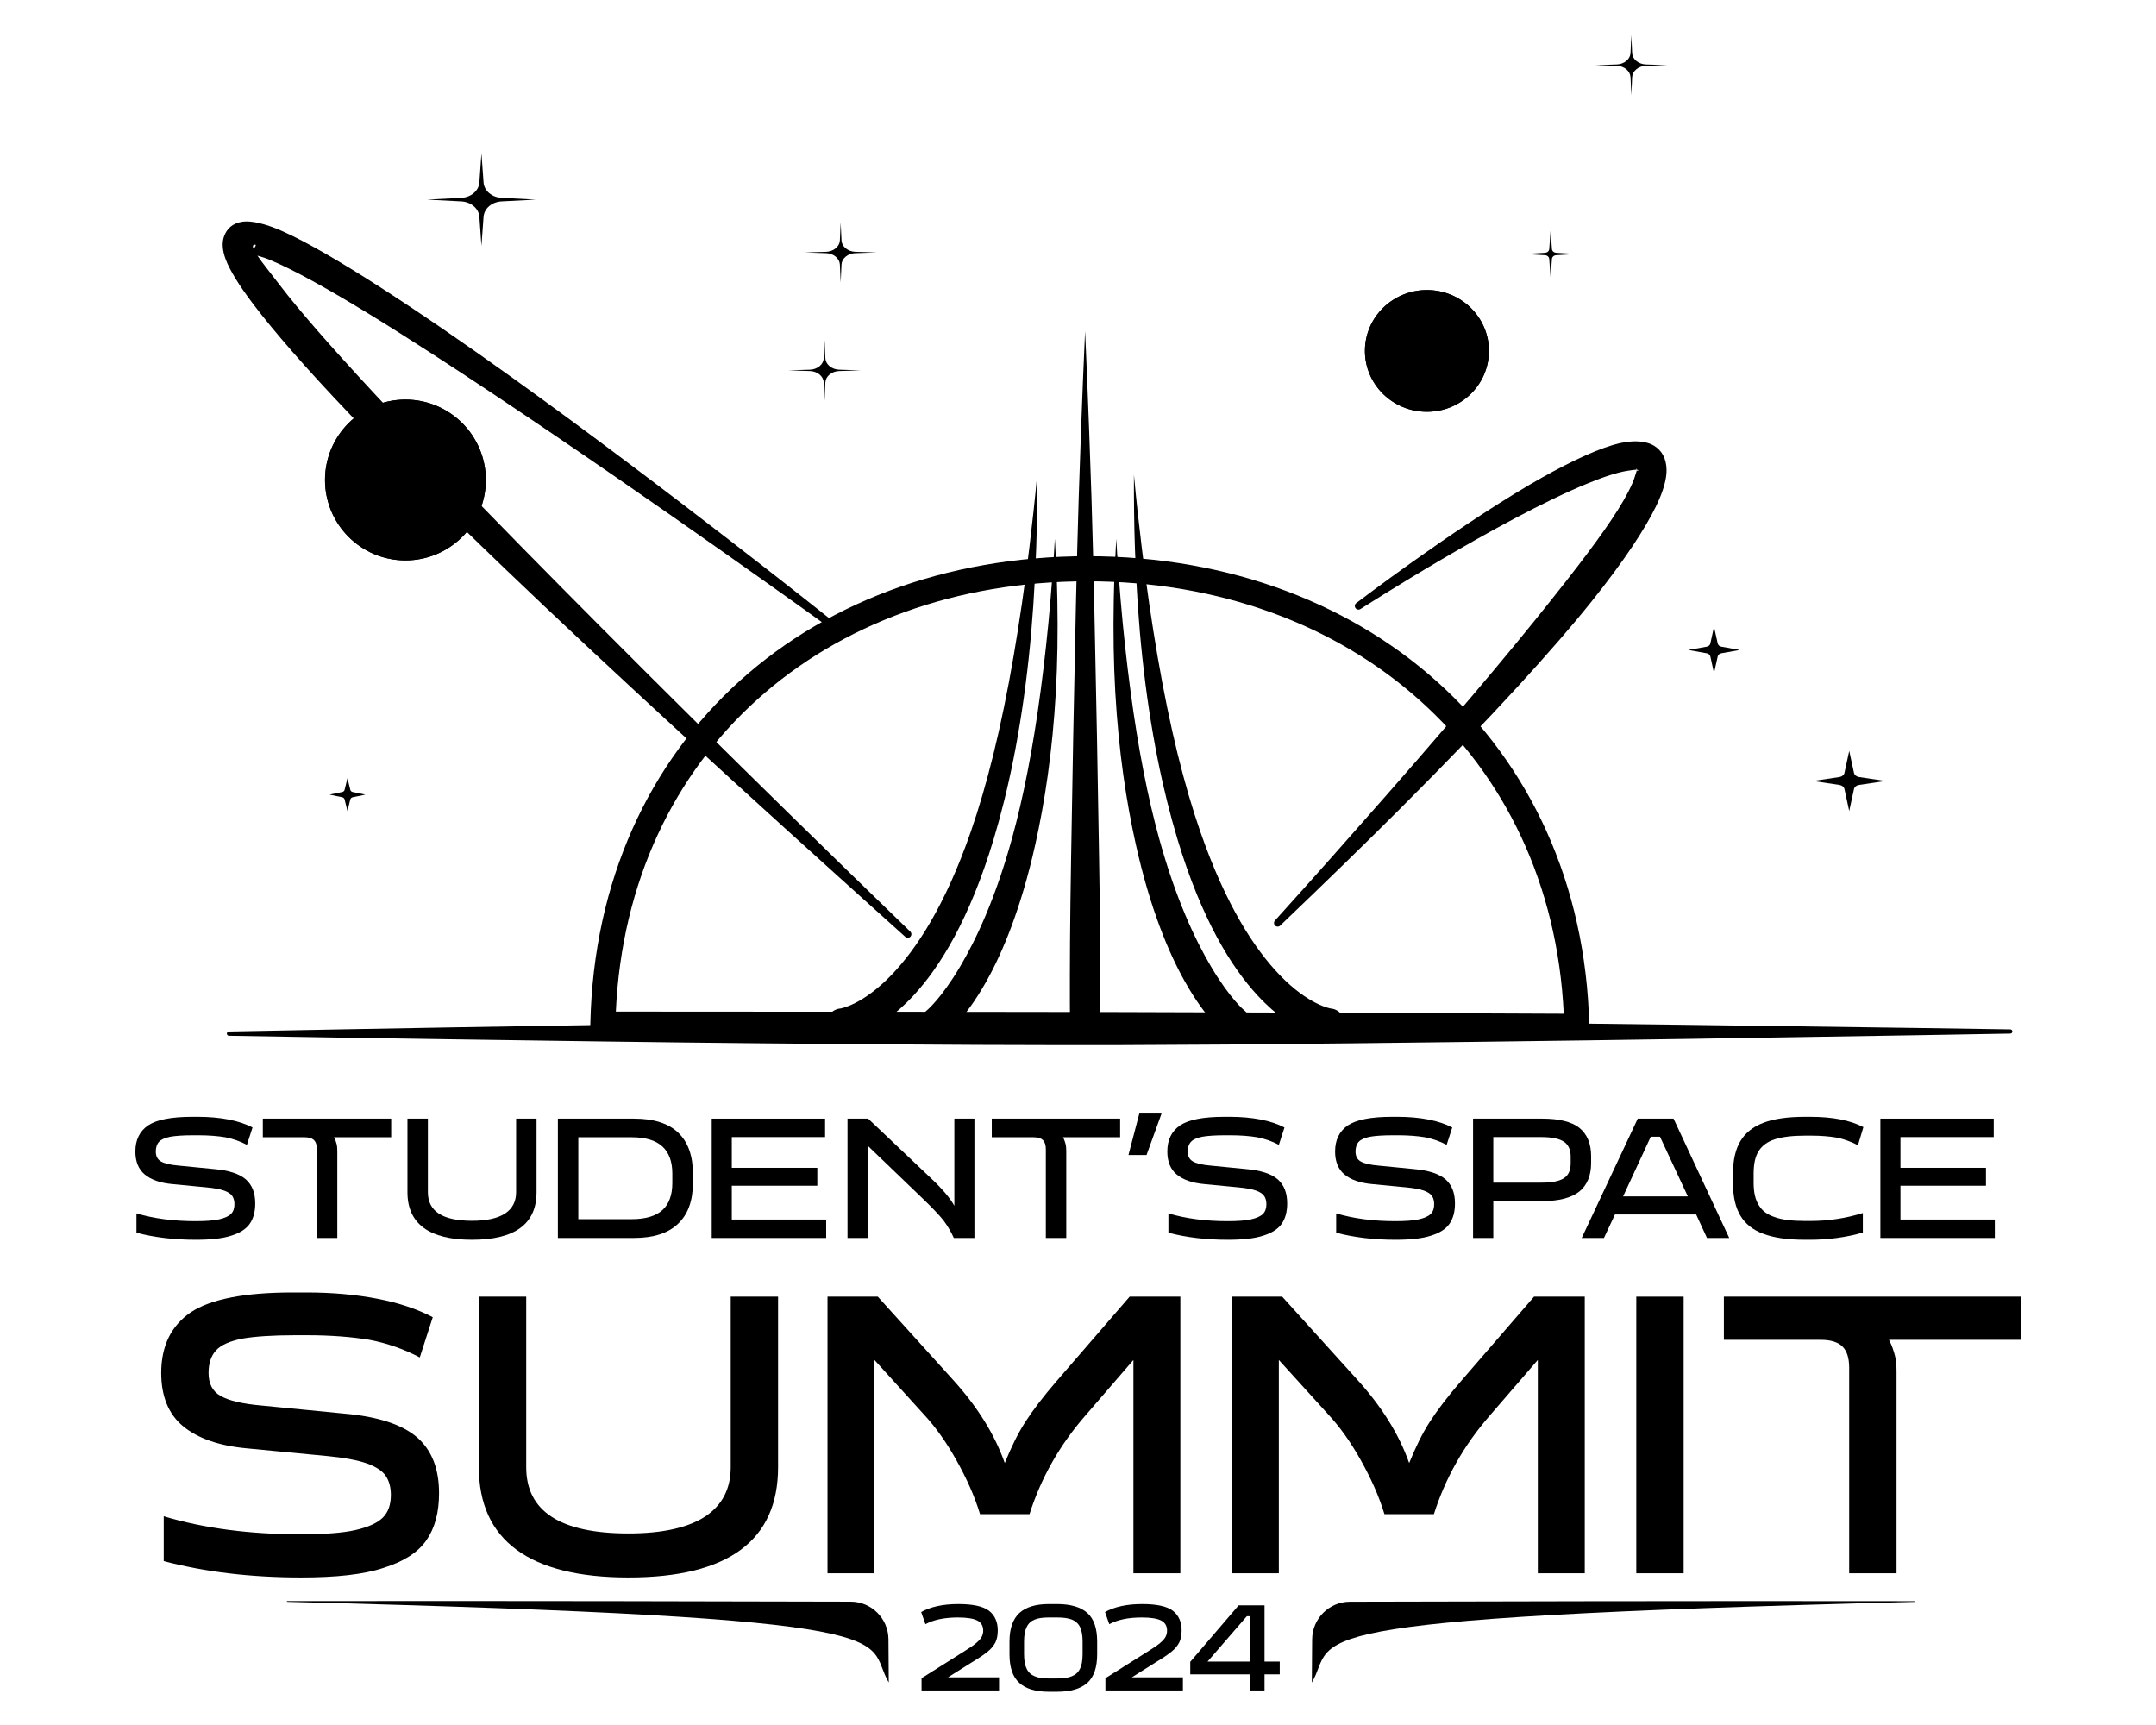 <?xml version="1.0" encoding="UTF-8" standalone="no"?>
<!DOCTYPE svg PUBLIC "-//W3C//DTD SVG 1.1//EN" "http://www.w3.org/Graphics/SVG/1.1/DTD/svg11.dtd">
<svg width="100%" height="100%" viewBox="0 0 3000 2400" version="1.1" xmlns="http://www.w3.org/2000/svg" xmlns:xlink="http://www.w3.org/1999/xlink" xml:space="preserve" xmlns:serif="http://www.serif.com/" style="fill-rule:evenodd;clip-rule:evenodd;stroke-linejoin:round;stroke-miterlimit:2;">
    <g id="Logo_black" transform="matrix(2.153,0,0,2.153,-1743.05,-973.704)">
        <g id="lg_n1" transform="matrix(3.348,0,0,3.348,-1667.83,-4482.22)">
            <path d="M784.171,1673.78C783.946,1673.78 783.763,1673.59 783.762,1673.37C783.762,1673.14 783.945,1672.96 784.17,1672.96C784.17,1672.96 814.131,1672.35 856.38,1671.68C866.116,1671.53 876.503,1671.38 887.327,1671.25C900.563,1671.09 914.448,1670.94 928.59,1670.84C937.689,1670.78 946.894,1670.75 956.099,1670.75C962.991,1670.74 969.883,1670.76 976.731,1670.8C993.244,1670.89 1009.5,1671.05 1024.87,1671.2C1039.62,1671.35 1053.56,1671.52 1066.14,1671.68C1102.87,1672.15 1128.03,1672.55 1128.03,1672.55C1128.26,1672.55 1128.44,1672.73 1128.44,1672.95C1128.44,1673.18 1128.26,1673.36 1128.04,1673.36C1128.04,1673.36 1102.87,1673.82 1066.14,1674.38C1053.56,1674.57 1039.62,1674.77 1024.88,1674.95C1009.5,1675.14 993.249,1675.34 976.737,1675.47C969.889,1675.52 962.997,1675.56 956.105,1675.58C946.9,1675.59 937.695,1675.58 928.596,1675.54C914.454,1675.48 900.568,1675.36 887.332,1675.24C876.507,1675.14 866.12,1675.01 856.384,1674.88C814.133,1674.31 784.171,1673.78 784.171,1673.78Z"/>
            <g transform="matrix(1.158,0,0,1.167,-178.817,-334.884)">
                <path d="M974.715,1641.9C1022.37,1641.9 1058.38,1674.1 1058.38,1721.75C978.64,1721.39 978.992,1721.42 891.81,1721.36C891.81,1673.71 927.064,1641.9 974.715,1641.9ZM974.715,1646.05C930.906,1646.05 898.075,1674.33 896.088,1717.22C977.47,1717.27 979.912,1717.25 1054.1,1717.58C1052.06,1674.66 1018.53,1646.05 974.715,1646.05Z"/>
            </g>
            <path d="M1055.94,1564.64C1056.02,1564.73 1056.12,1564.78 1056.16,1564.72C1056.25,1564.58 1056.16,1564.53 1055.96,1564.52C1055.97,1564.41 1055.94,1564.34 1055.84,1564.37C1055.78,1564.38 1055.79,1564.44 1055.83,1564.51C1055.44,1564.52 1054.83,1564.63 1054.38,1564.69C1052.26,1564.98 1049.52,1565.91 1046.39,1567.19C1029.55,1574.08 1002.61,1591.4 1002.61,1591.4C1002.29,1591.62 1001.85,1591.54 1001.63,1591.22C1001.41,1590.91 1001.48,1590.47 1001.8,1590.25C1001.8,1590.25 1019.68,1576.57 1035.27,1567.4C1041.38,1563.82 1047.16,1560.97 1051.4,1559.72C1054.94,1558.67 1057.69,1558.92 1059.28,1559.9C1060.73,1560.8 1061.65,1562.28 1061.68,1564.57C1061.7,1566.21 1061.13,1568.55 1059.62,1571.63C1057.54,1575.88 1053.64,1581.93 1047.16,1590.01C1043.36,1594.75 1038.63,1600.19 1032.9,1606.44C1026.65,1613.26 1019.18,1621.02 1010.35,1629.85C1003.46,1636.75 995.723,1644.25 987.109,1652.5C986.839,1652.78 986.395,1652.78 986.117,1652.51C985.839,1652.24 985.832,1651.8 986.102,1651.52C994.092,1642.68 1001.21,1634.62 1007.64,1627.3C1015.84,1617.97 1022.8,1609.83 1028.71,1602.77C1034.08,1596.35 1038.53,1590.82 1042.23,1586.1C1048.26,1578.41 1052.17,1572.88 1054.22,1568.92C1054.91,1567.59 1055.4,1566.48 1055.65,1565.55C1055.73,1565.27 1055.88,1564.9 1055.94,1564.64ZM1055.94,1564.64C1055.89,1564.61 1055.86,1564.56 1055.83,1564.51C1055.88,1564.51 1055.92,1564.51 1055.96,1564.52C1055.96,1564.55 1055.95,1564.6 1055.94,1564.64Z"/>
            <path d="M789.659,1523.2C790.639,1524.65 792.31,1526.69 793.916,1528.8C797.695,1533.75 803.632,1540.55 812.074,1549.65C819.646,1557.81 829.218,1567.79 841.084,1579.86C859.837,1598.93 884.234,1623.25 915.677,1653.66C915.961,1653.92 915.976,1654.36 915.712,1654.65C915.448,1654.93 915.003,1654.95 914.72,1654.68C882.154,1625.42 856.731,1602.12 837.403,1583.59C825.122,1571.81 815.284,1561.99 807.564,1553.89C798.799,1544.7 792.751,1537.69 788.897,1532.61C785.986,1528.78 784.292,1525.91 783.547,1523.95C782.826,1522.06 782.854,1520.62 783.167,1519.64C783.684,1518.03 784.836,1516.92 786.842,1516.64C788.378,1516.43 791.027,1516.94 794.448,1518.46C803.764,1522.59 820.862,1533.85 838.607,1546.57C868.622,1568.09 900.602,1593.64 900.602,1593.64C900.91,1593.87 900.97,1594.31 900.736,1594.62C900.502,1594.93 900.061,1594.99 899.753,1594.75C899.753,1594.75 866.633,1570.85 835.955,1550.41C818.175,1538.56 801.265,1527.85 792.062,1524.01C791.279,1523.68 790.41,1523.41 789.659,1523.2ZM788.914,1521.9C789.237,1521.52 789.555,1521.03 789.142,1521.07C788.755,1521.11 788.711,1521.4 788.914,1521.9Z"/>
            <g transform="matrix(1,0,0,1,-3.654,-1.468)">
                <circle cx="821.887" cy="1567.97" r="15.522"/>
                <path d="M821.887,1552.45C830.454,1552.45 837.409,1559.4 837.409,1567.97C837.409,1576.54 830.454,1583.49 821.887,1583.49C813.32,1583.49 806.365,1576.54 806.365,1567.97C806.365,1559.4 813.32,1552.45 821.887,1552.45ZM821.887,1553.85C818.176,1554.35 815.186,1556.4 813.06,1559.14C811.184,1561.57 810.476,1564.69 810.872,1567.97C811.152,1570.88 812.879,1573.16 814.93,1574.93C816.785,1576.53 819.252,1577.31 821.887,1577.17C824.488,1577.26 826.881,1576.37 828.693,1574.78C830.677,1573.03 832.376,1570.81 832.637,1567.97C833.051,1564.75 832.413,1561.67 830.592,1559.27C828.5,1556.5 825.583,1554.4 821.887,1553.85Z"/>
            </g>
            <g transform="matrix(0.771,0,0,0.757,381.746,354.631)">
                <circle cx="821.887" cy="1567.97" r="15.522"/>
                <path d="M821.887,1552.45C830.454,1552.45 837.409,1559.4 837.409,1567.97C837.409,1576.54 830.454,1583.49 821.887,1583.49C813.32,1583.49 806.365,1576.54 806.365,1567.97C806.365,1559.4 813.32,1552.45 821.887,1552.45ZM821.887,1554.31C818.342,1554.94 815.669,1557.11 813.709,1559.82C812.063,1562.1 811.746,1564.99 812.209,1567.97C812.515,1570.45 814.303,1572.15 816.098,1573.61C817.653,1574.88 819.727,1575.28 821.887,1575.13C823.999,1575.23 825.981,1574.67 827.483,1573.41C829.191,1571.98 830.939,1570.36 831.221,1567.97C831.701,1565.06 831.488,1562.24 829.909,1559.99C827.987,1557.25 825.417,1555 821.887,1554.31Z"/>
            </g>
            <path d="M902.704,1674.33C901.1,1674.47 899.683,1673.28 899.541,1671.68C899.399,1670.08 900.586,1668.66 902.189,1668.52C902.189,1668.52 906.443,1667.89 912.091,1662.01C916.854,1657.05 922.411,1648.68 927.364,1634.41C930.455,1625.51 933.257,1614.38 935.64,1600.46C936.732,1594.08 937.768,1587.13 938.678,1579.54C939.214,1575.07 939.738,1570.4 940.191,1565.49C940.2,1570.43 940.153,1575.14 939.998,1579.64C939.734,1587.34 939.251,1594.38 938.554,1600.86C937.012,1615.18 934.552,1626.64 931.783,1635.84C927.107,1651.38 921.34,1660.58 916.321,1666C908.86,1674.06 902.704,1674.33 902.704,1674.33Z"/>
            <path d="M922.455,1673.5C921.173,1674.47 919.342,1674.22 918.368,1672.94C917.393,1671.66 917.643,1669.83 918.924,1668.85C918.924,1668.85 921.655,1666.6 925.31,1660.42C928.411,1655.18 932.118,1647.31 935.318,1635.72C937.472,1627.92 939.361,1618.49 940.862,1607.12C941.575,1601.71 942.231,1595.9 942.758,1589.6C943.072,1585.85 943.374,1581.95 943.599,1577.85C943.834,1581.95 944.011,1585.87 944.081,1589.65C944.199,1596.02 944.101,1601.91 943.791,1607.39C943.13,1619.07 941.62,1628.79 939.825,1636.84C937.066,1649.23 933.499,1657.73 930.348,1663.33C926.066,1670.95 922.455,1673.5 922.455,1673.5Z"/>
            <g transform="matrix(-1,0,0,1,1899.05,0)">
                <path d="M902.189,1668.52C900.586,1668.66 899.399,1670.08 899.541,1671.68C899.683,1673.28 901.1,1674.47 902.704,1674.33C902.704,1674.33 908.86,1674.06 916.321,1666C921.34,1660.58 927.107,1651.38 931.783,1635.84C934.552,1626.64 937.012,1615.18 938.554,1600.86C939.251,1594.38 939.734,1587.34 939.998,1579.64C940.153,1575.14 940.2,1570.43 940.191,1565.49C939.738,1570.4 939.214,1575.07 938.678,1579.54C937.768,1587.13 936.732,1594.08 935.64,1600.46C933.257,1614.38 930.455,1625.51 927.364,1634.41C922.411,1648.68 916.854,1657.05 912.091,1662.01C906.443,1667.89 902.189,1668.52 902.189,1668.52Z"/>
            </g>
            <g transform="matrix(-1,0,0,1,1899.05,0)">
                <path d="M918.924,1668.85C917.643,1669.83 917.393,1671.66 918.368,1672.94C919.342,1674.22 921.173,1674.47 922.455,1673.5C922.455,1673.5 926.066,1670.95 930.348,1663.33C933.499,1657.73 937.066,1649.23 939.825,1636.84C941.62,1628.79 943.13,1619.07 943.791,1607.39C944.101,1601.91 944.199,1596.02 944.081,1589.65C944.011,1585.87 943.834,1581.95 943.599,1577.85C943.374,1581.95 943.072,1585.85 942.758,1589.6C942.231,1595.9 941.575,1601.71 940.862,1607.12C939.361,1618.49 937.472,1627.92 935.318,1635.72C932.118,1647.31 928.411,1655.18 925.31,1660.42C921.655,1666.6 918.924,1668.85 918.924,1668.85Z"/>
            </g>
            <g transform="matrix(1,0,0,1,-1,0)">
                <path d="M953.352,1671.5C953.352,1673.11 952.045,1674.41 950.435,1674.41C948.825,1674.41 947.518,1673.11 947.518,1671.5C947.518,1671.5 947.461,1665.25 947.527,1655.45C947.558,1650.8 947.639,1645.36 947.735,1639.4C947.965,1624.97 948.284,1607.57 948.651,1591.26C948.819,1583.76 948.992,1576.49 949.205,1569.86C949.8,1551.33 950.435,1537.77 950.435,1537.77C950.435,1537.77 951.07,1551.33 951.665,1569.86C951.878,1576.49 952.051,1583.76 952.219,1591.26C952.585,1607.57 952.904,1624.97 953.135,1639.4C953.23,1645.36 953.312,1650.8 953.343,1655.45C953.409,1665.25 953.352,1671.5 953.352,1671.5Z"/>
            </g>
            <g transform="matrix(0.244,0,0,0.196,792.147,1227.34)">
                <path d="M1012.89,1485.05L1013.97,1503C1014.02,1503.95 1014.38,1504.85 1014.99,1505.52C1015.59,1506.2 1016.38,1506.6 1017.23,1506.67L1033.22,1507.87L1017.23,1509.08C1016.38,1509.14 1015.59,1509.55 1014.99,1510.22C1014.38,1510.89 1014.02,1511.79 1013.97,1512.74L1012.89,1530.7L1011.82,1512.74C1011.76,1511.79 1011.4,1510.89 1010.8,1510.22C1010.2,1509.55 1009.4,1509.14 1008.56,1509.08L992.563,1507.87L1008.56,1506.67C1009.4,1506.6 1010.2,1506.2 1010.8,1505.52C1011.4,1504.85 1011.76,1503.95 1011.82,1503L1012.89,1485.05Z"/>
            </g>
            <g transform="matrix(0.244,0,0,0.196,823.698,1303.77)">
                <path d="M1012.89,1485.05L1015.81,1501.5C1015.95,1502.26 1016.28,1502.96 1016.77,1503.52C1017.26,1504.07 1017.89,1504.44 1018.57,1504.59L1033.22,1507.87L1018.57,1511.15C1017.89,1511.3 1017.26,1511.68 1016.77,1512.23C1016.28,1512.78 1015.95,1513.48 1015.81,1514.24L1012.89,1530.7L1009.97,1514.24C1009.84,1513.48 1009.5,1512.78 1009.01,1512.23C1008.52,1511.68 1007.9,1511.3 1007.22,1511.15L992.563,1507.87L1007.22,1504.59C1007.9,1504.44 1008.52,1504.07 1009.01,1503.52C1009.5,1502.96 1009.84,1502.26 1009.97,1501.5L1012.89,1485.05Z"/>
            </g>
            <g transform="matrix(0.344,0,0,0.254,748.506,1241.6)">
                <path d="M1012.89,1485.05L1015.56,1501.7C1015.69,1502.49 1016.03,1503.22 1016.53,1503.78C1017.04,1504.35 1017.69,1504.73 1018.39,1504.87L1033.22,1507.87L1018.39,1510.87C1017.69,1511.01 1017.04,1511.39 1016.53,1511.96C1016.03,1512.53 1015.69,1513.26 1015.56,1514.05L1012.89,1530.7L1010.22,1514.05C1010.1,1513.26 1009.76,1512.53 1009.25,1511.96C1008.75,1511.39 1008.1,1511.01 1007.39,1510.87L992.563,1507.87L1007.39,1504.87C1008.1,1504.73 1008.75,1504.35 1009.25,1503.78C1009.76,1503.22 1010.1,1502.49 1010.22,1501.7L1012.89,1485.05Z"/>
            </g>
            <g transform="matrix(0.17,0,0,0.139,634.851,1417.64)">
                <path d="M1012.89,1485.05L1016.15,1501.24C1016.3,1501.96 1016.63,1502.63 1017.09,1503.15C1017.56,1503.68 1018.15,1504.05 1018.8,1504.21L1033.22,1507.87L1018.8,1511.53C1018.15,1511.7 1017.56,1512.06 1017.09,1512.59C1016.63,1513.11 1016.3,1513.78 1016.15,1514.5L1012.89,1530.7L1009.63,1514.5C1009.49,1513.78 1009.16,1513.11 1008.69,1512.59C1008.22,1512.06 1007.63,1511.7 1006.99,1511.53L992.563,1507.87L1006.99,1504.21C1007.63,1504.05 1008.22,1503.68 1008.69,1503.15C1009.16,1502.63 1009.49,1501.96 1009.63,1501.24L1012.89,1485.05Z"/>
            </g>
            <g transform="matrix(0.344,0,0,0.254,706.443,1103.42)">
                <path d="M1012.89,1485.05L1013.34,1498.64C1013.42,1500.93 1014.26,1503.1 1015.71,1504.71C1017.15,1506.33 1019.08,1507.28 1021.12,1507.37L1033.22,1507.87L1021.12,1508.38C1019.08,1508.46 1017.15,1509.41 1015.71,1511.03C1014.26,1512.65 1013.42,1514.82 1013.34,1517.11L1012.89,1530.7L1012.44,1517.11C1012.37,1514.82 1011.52,1512.65 1010.08,1511.03C1008.64,1509.41 1006.71,1508.46 1004.67,1508.38L992.563,1507.87L1004.67,1507.37C1006.71,1507.28 1008.64,1506.33 1010.08,1504.71C1011.52,1503.1 1012.37,1500.93 1012.44,1498.64L1012.89,1485.05Z"/>
            </g>
            <g transform="matrix(0.344,0,0,0.254,553.82,1139.59)">
                <path d="M1012.89,1485.05L1013.34,1498.64C1013.42,1500.93 1014.26,1503.1 1015.71,1504.71C1017.15,1506.33 1019.08,1507.28 1021.12,1507.37L1033.22,1507.87L1021.12,1508.38C1019.08,1508.46 1017.15,1509.41 1015.71,1511.03C1014.26,1512.65 1013.42,1514.82 1013.34,1517.11L1012.89,1530.7L1012.44,1517.11C1012.37,1514.82 1011.52,1512.65 1010.08,1511.03C1008.64,1509.41 1006.71,1508.46 1004.67,1508.38L992.563,1507.87L1004.67,1507.37C1006.71,1507.28 1008.64,1506.33 1010.08,1504.71C1011.52,1503.1 1012.37,1500.93 1012.44,1498.64L1012.89,1485.05Z"/>
            </g>
            <g transform="matrix(0.344,0,0,0.254,550.706,1162.34)">
                <path d="M1012.89,1485.05L1013.34,1498.64C1013.42,1500.93 1014.26,1503.1 1015.71,1504.71C1017.15,1506.33 1019.08,1507.28 1021.12,1507.37L1033.22,1507.87L1021.12,1508.38C1019.08,1508.46 1017.15,1509.41 1015.71,1511.03C1014.26,1512.65 1013.42,1514.82 1013.34,1517.11L1012.89,1530.7L1012.44,1517.11C1012.37,1514.82 1011.52,1512.65 1010.08,1511.03C1008.64,1509.41 1006.71,1508.46 1004.67,1508.38L992.563,1507.87L1004.67,1507.37C1006.71,1507.28 1008.64,1506.33 1010.08,1504.71C1011.52,1503.1 1012.37,1500.93 1012.44,1498.64L1012.89,1485.05Z"/>
            </g>
            <g transform="matrix(0.515,0,0,0.392,311.271,921.3)">
                <path d="M1012.89,1485.05L1013.68,1499.43C1013.79,1501.39 1014.53,1503.25 1015.77,1504.64C1017.01,1506.03 1018.66,1506.87 1020.42,1506.99L1033.22,1507.87L1020.42,1508.75C1018.66,1508.88 1017.01,1509.71 1015.77,1511.1C1014.53,1512.5 1013.79,1514.35 1013.68,1516.32L1012.89,1530.7L1012.11,1516.32C1012,1514.35 1011.26,1512.5 1010.01,1511.1C1008.77,1509.71 1007.12,1508.88 1005.37,1508.75L992.563,1507.87L1005.37,1506.99C1007.12,1506.87 1008.77,1506.03 1010.01,1504.64C1011.26,1503.25 1012,1501.39 1012.11,1499.43L1012.89,1485.05Z"/>
            </g>
        </g>
        <g id="txt">
            <g>
                <g transform="matrix(116.845,0,0,116.845,890.883,1252.25)">
                    <path d="M0.387,0.01C0.267,0.01 0.158,-0.003 0.059,-0.029L0.059,-0.136C0.156,-0.107 0.265,-0.093 0.385,-0.093C0.441,-0.093 0.485,-0.096 0.516,-0.103C0.547,-0.11 0.569,-0.12 0.582,-0.133C0.595,-0.146 0.601,-0.164 0.601,-0.187C0.601,-0.205 0.597,-0.22 0.589,-0.232C0.581,-0.244 0.566,-0.254 0.544,-0.262C0.521,-0.27 0.489,-0.276 0.446,-0.28L0.258,-0.298C0.191,-0.304 0.14,-0.322 0.105,-0.351C0.07,-0.38 0.053,-0.423 0.053,-0.478C0.053,-0.543 0.077,-0.591 0.124,-0.623C0.171,-0.654 0.252,-0.67 0.366,-0.67L0.4,-0.67C0.461,-0.67 0.517,-0.665 0.569,-0.655C0.621,-0.645 0.665,-0.63 0.701,-0.611L0.67,-0.515C0.632,-0.535 0.592,-0.549 0.55,-0.557C0.508,-0.564 0.458,-0.568 0.401,-0.568L0.373,-0.568C0.318,-0.568 0.276,-0.565 0.247,-0.56C0.217,-0.554 0.196,-0.545 0.184,-0.532C0.172,-0.519 0.166,-0.501 0.166,-0.478C0.166,-0.453 0.175,-0.434 0.195,-0.423C0.214,-0.412 0.247,-0.404 0.295,-0.4L0.489,-0.381C0.57,-0.374 0.628,-0.355 0.664,-0.324C0.699,-0.293 0.716,-0.249 0.716,-0.191C0.716,-0.145 0.706,-0.108 0.686,-0.079C0.666,-0.05 0.632,-0.028 0.584,-0.013C0.536,0.003 0.47,0.01 0.387,0.01Z" style="fill-rule:nonzero;"/>
                </g>
                <g transform="matrix(116.845,0,0,116.845,973.842,1252.25)">
                    <path d="M0.347,-0.49C0.347,-0.513 0.342,-0.53 0.331,-0.541C0.32,-0.552 0.302,-0.557 0.279,-0.557L0.048,-0.557L0.048,-0.66L0.758,-0.66L0.758,-0.557L0.442,-0.557C0.449,-0.544 0.453,-0.531 0.456,-0.52C0.459,-0.509 0.46,-0.496 0.46,-0.481L0.46,-0L0.347,-0L0.347,-0.49Z" style="fill-rule:nonzero;"/>
                </g>
                <g transform="matrix(116.845,0,0,116.845,1064.75,1252.25)">
                    <path d="M0.427,0.01C0.309,0.01 0.22,-0.012 0.16,-0.056C0.1,-0.1 0.07,-0.166 0.07,-0.253L0.07,-0.66L0.183,-0.66L0.183,-0.253C0.183,-0.148 0.264,-0.095 0.427,-0.095C0.509,-0.095 0.57,-0.109 0.611,-0.136C0.651,-0.163 0.671,-0.202 0.671,-0.253L0.671,-0.66L0.784,-0.66L0.784,-0.253C0.784,-0.078 0.665,0.01 0.427,0.01Z" style="fill-rule:nonzero;"/>
                </g>
                <g transform="matrix(116.845,0,0,116.845,1161.38,1252.25)">
                    <path d="M0.075,-0.66L0.496,-0.66C0.605,-0.66 0.687,-0.634 0.741,-0.582C0.795,-0.53 0.822,-0.454 0.822,-0.355L0.822,-0.306C0.822,-0.207 0.795,-0.131 0.74,-0.079C0.685,-0.026 0.603,-0 0.496,-0L0.075,-0L0.075,-0.66ZM0.483,-0.104C0.56,-0.104 0.617,-0.121 0.654,-0.155C0.69,-0.188 0.708,-0.238 0.708,-0.304L0.708,-0.356C0.708,-0.422 0.69,-0.472 0.653,-0.506C0.616,-0.54 0.56,-0.557 0.483,-0.557L0.188,-0.557L0.188,-0.104L0.483,-0.104Z" style="fill-rule:nonzero;"/>
                </g>
                <g transform="matrix(116.845,0,0,116.845,1260.81,1252.25)">
                    <path d="M0.075,-0.66L0.702,-0.66L0.702,-0.558L0.186,-0.558L0.186,-0.388L0.659,-0.388L0.659,-0.289L0.186,-0.289L0.186,-0.102L0.708,-0.102L0.708,-0L0.075,-0L0.075,-0.66Z" style="fill-rule:nonzero;"/>
                </g>
                <g transform="matrix(116.845,0,0,116.845,1348.56,1252.25)">
                    <path d="M0.075,-0.66L0.189,-0.66L0.536,-0.331C0.599,-0.272 0.642,-0.221 0.666,-0.178L0.666,-0.66L0.777,-0.66L0.777,-0L0.663,-0C0.648,-0.034 0.629,-0.066 0.606,-0.097C0.582,-0.127 0.544,-0.167 0.492,-0.217L0.186,-0.511L0.186,-0L0.075,-0L0.075,-0.66Z" style="fill-rule:nonzero;"/>
                </g>
                <g transform="matrix(116.845,0,0,116.845,1444.96,1252.25)">
                    <path d="M0.347,-0.49C0.347,-0.513 0.342,-0.53 0.331,-0.541C0.32,-0.552 0.302,-0.557 0.279,-0.557L0.048,-0.557L0.048,-0.66L0.758,-0.66L0.758,-0.557L0.442,-0.557C0.449,-0.544 0.453,-0.531 0.456,-0.52C0.459,-0.509 0.46,-0.496 0.46,-0.481L0.46,-0L0.347,-0L0.347,-0.49Z" style="fill-rule:nonzero;"/>
                </g>
                <g transform="matrix(116.845,0,0,116.845,1535.87,1252.25)">
                    <path d="M0.086,-0.688L0.209,-0.688L0.126,-0.459L0.026,-0.459L0.086,-0.688Z" style="fill-rule:nonzero;"/>
                </g>
                <g transform="matrix(116.845,0,0,116.845,1557.83,1252.25)">
                    <path d="M0.387,0.01C0.267,0.01 0.158,-0.003 0.059,-0.029L0.059,-0.136C0.156,-0.107 0.265,-0.093 0.385,-0.093C0.441,-0.093 0.485,-0.096 0.516,-0.103C0.547,-0.11 0.569,-0.12 0.582,-0.133C0.595,-0.146 0.601,-0.164 0.601,-0.187C0.601,-0.205 0.597,-0.22 0.589,-0.232C0.581,-0.244 0.566,-0.254 0.544,-0.262C0.521,-0.27 0.489,-0.276 0.446,-0.28L0.258,-0.298C0.191,-0.304 0.14,-0.322 0.105,-0.351C0.07,-0.38 0.053,-0.423 0.053,-0.478C0.053,-0.543 0.077,-0.591 0.124,-0.623C0.171,-0.654 0.252,-0.67 0.366,-0.67L0.4,-0.67C0.461,-0.67 0.517,-0.665 0.569,-0.655C0.621,-0.645 0.665,-0.63 0.701,-0.611L0.67,-0.515C0.632,-0.535 0.592,-0.549 0.55,-0.557C0.508,-0.564 0.458,-0.568 0.401,-0.568L0.373,-0.568C0.318,-0.568 0.276,-0.565 0.247,-0.56C0.217,-0.554 0.196,-0.545 0.184,-0.532C0.172,-0.519 0.166,-0.501 0.166,-0.478C0.166,-0.453 0.175,-0.434 0.195,-0.423C0.214,-0.412 0.247,-0.404 0.295,-0.4L0.489,-0.381C0.57,-0.374 0.628,-0.355 0.664,-0.324C0.699,-0.293 0.716,-0.249 0.716,-0.191C0.716,-0.145 0.706,-0.108 0.686,-0.079C0.666,-0.05 0.632,-0.028 0.584,-0.013C0.536,0.003 0.47,0.01 0.387,0.01Z" style="fill-rule:nonzero;"/>
                </g>
                <g transform="matrix(116.845,0,0,116.845,1666.26,1252.25)">
                    <path d="M0.387,0.01C0.267,0.01 0.158,-0.003 0.059,-0.029L0.059,-0.136C0.156,-0.107 0.265,-0.093 0.385,-0.093C0.441,-0.093 0.485,-0.096 0.516,-0.103C0.547,-0.11 0.569,-0.12 0.582,-0.133C0.595,-0.146 0.601,-0.164 0.601,-0.187C0.601,-0.205 0.597,-0.22 0.589,-0.232C0.581,-0.244 0.566,-0.254 0.544,-0.262C0.521,-0.27 0.489,-0.276 0.446,-0.28L0.258,-0.298C0.191,-0.304 0.14,-0.322 0.105,-0.351C0.07,-0.38 0.053,-0.423 0.053,-0.478C0.053,-0.543 0.077,-0.591 0.124,-0.623C0.171,-0.654 0.252,-0.67 0.366,-0.67L0.4,-0.67C0.461,-0.67 0.517,-0.665 0.569,-0.655C0.621,-0.645 0.665,-0.63 0.701,-0.611L0.67,-0.515C0.632,-0.535 0.592,-0.549 0.55,-0.557C0.508,-0.564 0.458,-0.568 0.401,-0.568L0.373,-0.568C0.318,-0.568 0.276,-0.565 0.247,-0.56C0.217,-0.554 0.196,-0.545 0.184,-0.532C0.172,-0.519 0.166,-0.501 0.166,-0.478C0.166,-0.453 0.175,-0.434 0.195,-0.423C0.214,-0.412 0.247,-0.404 0.295,-0.4L0.489,-0.381C0.57,-0.374 0.628,-0.355 0.664,-0.324C0.699,-0.293 0.716,-0.249 0.716,-0.191C0.716,-0.145 0.706,-0.108 0.686,-0.079C0.666,-0.05 0.632,-0.028 0.584,-0.013C0.536,0.003 0.47,0.01 0.387,0.01Z" style="fill-rule:nonzero;"/>
                </g>
                <g transform="matrix(116.845,0,0,116.845,1752.85,1252.25)">
                    <path d="M0.075,-0.66L0.458,-0.66C0.551,-0.66 0.62,-0.643 0.663,-0.609C0.706,-0.574 0.728,-0.522 0.728,-0.453L0.728,-0.414C0.728,-0.345 0.706,-0.292 0.663,-0.257C0.619,-0.222 0.551,-0.204 0.458,-0.204L0.187,-0.204L0.187,-0L0.075,-0L0.075,-0.66ZM0.452,-0.306C0.511,-0.306 0.553,-0.314 0.578,-0.331C0.603,-0.347 0.615,-0.375 0.615,-0.414L0.615,-0.45C0.615,-0.487 0.603,-0.515 0.578,-0.532C0.553,-0.549 0.511,-0.558 0.452,-0.558L0.187,-0.558L0.187,-0.306L0.452,-0.306Z" style="fill-rule:nonzero;"/>
                </g>
                <g transform="matrix(116.845,0,0,116.845,1829.73,1252.25)">
                    <path d="M0.328,-0.66L0.526,-0.66L0.834,-0L0.711,-0L0.651,-0.13L0.202,-0.13L0.141,-0L0.018,-0L0.328,-0.66ZM0.605,-0.23L0.451,-0.56L0.4,-0.56L0.247,-0.23L0.605,-0.23Z" style="fill-rule:nonzero;"/>
                </g>
                <g transform="matrix(116.845,0,0,116.845,1923.09,1252.25)">
                    <path d="M0.452,0.01C0.358,0.01 0.282,-0.001 0.224,-0.023C0.166,-0.044 0.124,-0.078 0.097,-0.123C0.07,-0.168 0.056,-0.227 0.056,-0.3L0.056,-0.36C0.056,-0.432 0.07,-0.491 0.097,-0.536C0.124,-0.581 0.166,-0.615 0.224,-0.637C0.282,-0.659 0.358,-0.67 0.452,-0.67L0.484,-0.67C0.607,-0.67 0.704,-0.651 0.777,-0.613L0.747,-0.513C0.708,-0.533 0.669,-0.547 0.63,-0.555C0.59,-0.562 0.542,-0.566 0.485,-0.566L0.455,-0.566C0.384,-0.566 0.329,-0.559 0.288,-0.546C0.247,-0.533 0.217,-0.511 0.198,-0.481C0.179,-0.451 0.17,-0.41 0.17,-0.357L0.17,-0.304C0.17,-0.251 0.18,-0.209 0.2,-0.179C0.219,-0.148 0.249,-0.127 0.291,-0.114C0.331,-0.1 0.386,-0.094 0.455,-0.094L0.485,-0.094C0.584,-0.094 0.681,-0.109 0.774,-0.138L0.774,-0.03C0.73,-0.017 0.682,-0.007 0.631,-0C0.579,0.007 0.529,0.01 0.482,0.01L0.452,0.01Z" style="fill-rule:nonzero;"/>
                </g>
                <g transform="matrix(116.845,0,0,116.845,2016.1,1252.25)">
                    <path d="M0.075,-0.66L0.702,-0.66L0.702,-0.558L0.186,-0.558L0.186,-0.388L0.659,-0.388L0.659,-0.289L0.186,-0.289L0.186,-0.102L0.708,-0.102L0.708,-0L0.075,-0L0.075,-0.66Z" style="fill-rule:nonzero;"/>
                </g>
                <g transform="matrix(270.833,0,0,270.833,899.428,1468.92)">
                    <path d="M0.387,0.01C0.267,0.01 0.158,-0.003 0.059,-0.029L0.059,-0.136C0.156,-0.107 0.265,-0.093 0.385,-0.093C0.441,-0.093 0.485,-0.096 0.516,-0.103C0.547,-0.11 0.569,-0.12 0.582,-0.133C0.595,-0.146 0.601,-0.164 0.601,-0.187C0.601,-0.205 0.597,-0.22 0.589,-0.232C0.581,-0.244 0.566,-0.254 0.544,-0.262C0.521,-0.27 0.489,-0.276 0.446,-0.28L0.258,-0.298C0.191,-0.304 0.14,-0.322 0.105,-0.351C0.07,-0.38 0.053,-0.423 0.053,-0.478C0.053,-0.543 0.077,-0.591 0.124,-0.623C0.171,-0.654 0.252,-0.67 0.366,-0.67L0.4,-0.67C0.461,-0.67 0.517,-0.665 0.569,-0.655C0.621,-0.645 0.665,-0.63 0.701,-0.611L0.67,-0.515C0.632,-0.535 0.592,-0.549 0.55,-0.557C0.508,-0.564 0.458,-0.568 0.401,-0.568L0.373,-0.568C0.318,-0.568 0.276,-0.565 0.247,-0.56C0.217,-0.554 0.196,-0.545 0.184,-0.532C0.172,-0.519 0.166,-0.501 0.166,-0.478C0.166,-0.453 0.175,-0.434 0.195,-0.423C0.214,-0.412 0.247,-0.404 0.295,-0.4L0.489,-0.381C0.57,-0.374 0.628,-0.355 0.664,-0.324C0.699,-0.293 0.716,-0.249 0.716,-0.191C0.716,-0.145 0.706,-0.108 0.686,-0.079C0.666,-0.05 0.632,-0.028 0.584,-0.013C0.536,0.003 0.47,0.01 0.387,0.01Z" style="fill-rule:nonzero;"/>
                </g>
                <g transform="matrix(270.833,0,0,270.833,1100.12,1468.92)">
                    <path d="M0.427,0.01C0.309,0.01 0.22,-0.012 0.16,-0.056C0.1,-0.1 0.07,-0.166 0.07,-0.253L0.07,-0.66L0.183,-0.66L0.183,-0.253C0.183,-0.148 0.264,-0.095 0.427,-0.095C0.509,-0.095 0.57,-0.109 0.611,-0.136C0.651,-0.163 0.671,-0.202 0.671,-0.253L0.671,-0.66L0.784,-0.66L0.784,-0.253C0.784,-0.078 0.665,0.01 0.427,0.01Z" style="fill-rule:nonzero;"/>
                </g>
                <g transform="matrix(270.833,0,0,270.833,1324.09,1468.92)">
                    <path d="M0.075,-0.66L0.195,-0.66L0.375,-0.461C0.433,-0.397 0.474,-0.331 0.498,-0.263C0.513,-0.3 0.529,-0.333 0.547,-0.361C0.565,-0.389 0.59,-0.422 0.623,-0.46L0.796,-0.66L0.917,-0.66L0.917,-0L0.805,-0L0.805,-0.509L0.691,-0.377C0.628,-0.305 0.584,-0.226 0.557,-0.141L0.439,-0.141C0.426,-0.184 0.407,-0.226 0.383,-0.269C0.359,-0.312 0.333,-0.349 0.304,-0.38L0.187,-0.509L0.187,-0L0.075,-0L0.075,-0.66Z" style="fill-rule:nonzero;"/>
                </g>
                <g transform="matrix(270.833,0,0,270.833,1585.45,1468.92)">
                    <path d="M0.075,-0.66L0.195,-0.66L0.375,-0.461C0.433,-0.397 0.474,-0.331 0.498,-0.263C0.513,-0.3 0.529,-0.333 0.547,-0.361C0.565,-0.389 0.59,-0.422 0.623,-0.46L0.796,-0.66L0.917,-0.66L0.917,-0L0.805,-0L0.805,-0.509L0.691,-0.377C0.628,-0.305 0.584,-0.226 0.557,-0.141L0.439,-0.141C0.426,-0.184 0.407,-0.226 0.383,-0.269C0.359,-0.312 0.333,-0.349 0.304,-0.38L0.187,-0.509L0.187,-0L0.075,-0L0.075,-0.66Z" style="fill-rule:nonzero;"/>
                </g>
                <g transform="matrix(270.833,0,0,270.833,1846.8,1468.92)">
                    <rect x="0.075" y="-0.66" width="0.113" height="0.66" style="fill-rule:nonzero;"/>
                </g>
                <g transform="matrix(270.833,0,0,270.833,1910.72,1468.92)">
                    <path d="M0.347,-0.49C0.347,-0.513 0.342,-0.53 0.331,-0.541C0.32,-0.552 0.302,-0.557 0.279,-0.557L0.048,-0.557L0.048,-0.66L0.758,-0.66L0.758,-0.557L0.442,-0.557C0.449,-0.544 0.453,-0.531 0.456,-0.52C0.459,-0.509 0.46,-0.496 0.46,-0.481L0.46,-0L0.347,-0L0.347,-0.49Z" style="fill-rule:nonzero;"/>
                </g>
            </g>
            <g id="base">
                <g transform="matrix(1,0,0,1,284.236,-92.101)">
                    <g transform="matrix(83.333,0,0,83.333,1116.03,1636.76)">
                        <path d="M0.059,-0.095L0.397,-0.308C0.434,-0.331 0.463,-0.351 0.483,-0.368C0.503,-0.385 0.517,-0.4 0.525,-0.415C0.533,-0.43 0.537,-0.446 0.537,-0.464C0.537,-0.5 0.522,-0.526 0.492,-0.542C0.461,-0.558 0.411,-0.566 0.341,-0.566C0.238,-0.566 0.154,-0.549 0.089,-0.514L0.056,-0.608C0.089,-0.627 0.131,-0.643 0.181,-0.654C0.231,-0.665 0.285,-0.67 0.344,-0.67C0.457,-0.67 0.536,-0.653 0.582,-0.618C0.627,-0.583 0.65,-0.532 0.65,-0.466C0.65,-0.429 0.644,-0.398 0.632,-0.373C0.619,-0.348 0.6,-0.324 0.573,-0.302C0.546,-0.28 0.507,-0.253 0.455,-0.222L0.264,-0.102L0.66,-0.102L0.66,-0L0.059,-0L0.059,-0.095Z" style="fill-rule:nonzero;"/>
                    </g>
                    <g transform="matrix(83.333,0,0,83.333,1173.11,1636.76)">
                        <path d="M0.361,0.01C0.258,0.01 0.182,-0.013 0.132,-0.059C0.081,-0.105 0.056,-0.179 0.056,-0.281L0.056,-0.379C0.056,-0.48 0.082,-0.554 0.133,-0.601C0.184,-0.647 0.26,-0.67 0.361,-0.67L0.425,-0.67C0.53,-0.67 0.608,-0.647 0.66,-0.601C0.711,-0.555 0.736,-0.481 0.736,-0.379L0.736,-0.281C0.736,-0.179 0.711,-0.105 0.66,-0.059C0.608,-0.013 0.53,0.01 0.425,0.01L0.361,0.01ZM0.169,-0.281C0.169,-0.232 0.176,-0.194 0.19,-0.167C0.203,-0.14 0.224,-0.121 0.252,-0.11C0.279,-0.098 0.315,-0.093 0.36,-0.093L0.426,-0.093C0.473,-0.093 0.511,-0.098 0.539,-0.11C0.567,-0.121 0.588,-0.139 0.602,-0.167C0.616,-0.194 0.623,-0.232 0.623,-0.281L0.623,-0.379C0.623,-0.428 0.616,-0.466 0.602,-0.494C0.588,-0.521 0.567,-0.539 0.539,-0.55C0.511,-0.561 0.473,-0.566 0.426,-0.566L0.36,-0.566C0.315,-0.566 0.279,-0.561 0.252,-0.55C0.224,-0.539 0.203,-0.52 0.19,-0.493C0.176,-0.466 0.169,-0.428 0.169,-0.379L0.169,-0.281Z" style="fill-rule:nonzero;"/>
                    </g>
                    <g transform="matrix(83.333,0,0,83.333,1234.86,1636.76)">
                        <path d="M0.059,-0.095L0.397,-0.308C0.434,-0.331 0.463,-0.351 0.483,-0.368C0.503,-0.385 0.517,-0.4 0.525,-0.415C0.533,-0.43 0.537,-0.446 0.537,-0.464C0.537,-0.5 0.522,-0.526 0.492,-0.542C0.461,-0.558 0.411,-0.566 0.341,-0.566C0.238,-0.566 0.154,-0.549 0.089,-0.514L0.056,-0.608C0.089,-0.627 0.131,-0.643 0.181,-0.654C0.231,-0.665 0.285,-0.67 0.344,-0.67C0.457,-0.67 0.536,-0.653 0.582,-0.618C0.627,-0.583 0.65,-0.532 0.65,-0.466C0.65,-0.429 0.644,-0.398 0.632,-0.373C0.619,-0.348 0.6,-0.324 0.573,-0.302C0.546,-0.28 0.507,-0.253 0.455,-0.222L0.264,-0.102L0.66,-0.102L0.66,-0L0.059,-0L0.059,-0.095Z" style="fill-rule:nonzero;"/>
                    </g>
                    <g transform="matrix(83.333,0,0,83.333,1291.03,1636.76)">
                        <path d="M0.506,-0.125L0.043,-0.125L0.043,-0.222L0.418,-0.66L0.619,-0.66L0.619,-0.224L0.737,-0.224L0.737,-0.125L0.619,-0.125L0.619,-0L0.506,-0L0.506,-0.125ZM0.506,-0.224L0.506,-0.576L0.482,-0.576L0.177,-0.224L0.506,-0.224Z" style="fill-rule:nonzero;"/>
                    </g>
                </g>
                <g transform="matrix(1,0,0,1,-2.67,0.046)">
                    <path d="M1684.7,1487.27C1671.27,1487.31 1660.39,1498.15 1660.29,1511.58C1660.19,1525.21 1660.09,1539.52 1660.09,1539.52C1677.3,1510.5 1631.81,1497.88 2049.45,1487.38C2049.57,1487.38 2049.67,1487.27 2049.67,1487.15C2049.67,1487.02 2049.57,1486.92 2049.44,1486.92C1909.31,1486.7 1745.43,1487.1 1684.7,1487.27Z"/>
                </g>
                <g transform="matrix(-1,0,0,1,3044.08,0)">
                    <path d="M1684.7,1487.27C1671.27,1487.31 1660.39,1498.15 1660.29,1511.58C1660.19,1525.21 1660.09,1539.52 1660.09,1539.52C1677.29,1510.51 1631.85,1497.9 2048.88,1487.39C2049,1487.39 2049.11,1487.28 2049.11,1487.15C2049.11,1487.03 2049,1486.92 2048.87,1486.92C1908.87,1486.7 1745.34,1487.1 1684.7,1487.27Z"/>
                </g>
            </g>
        </g>
    </g>
</svg>
